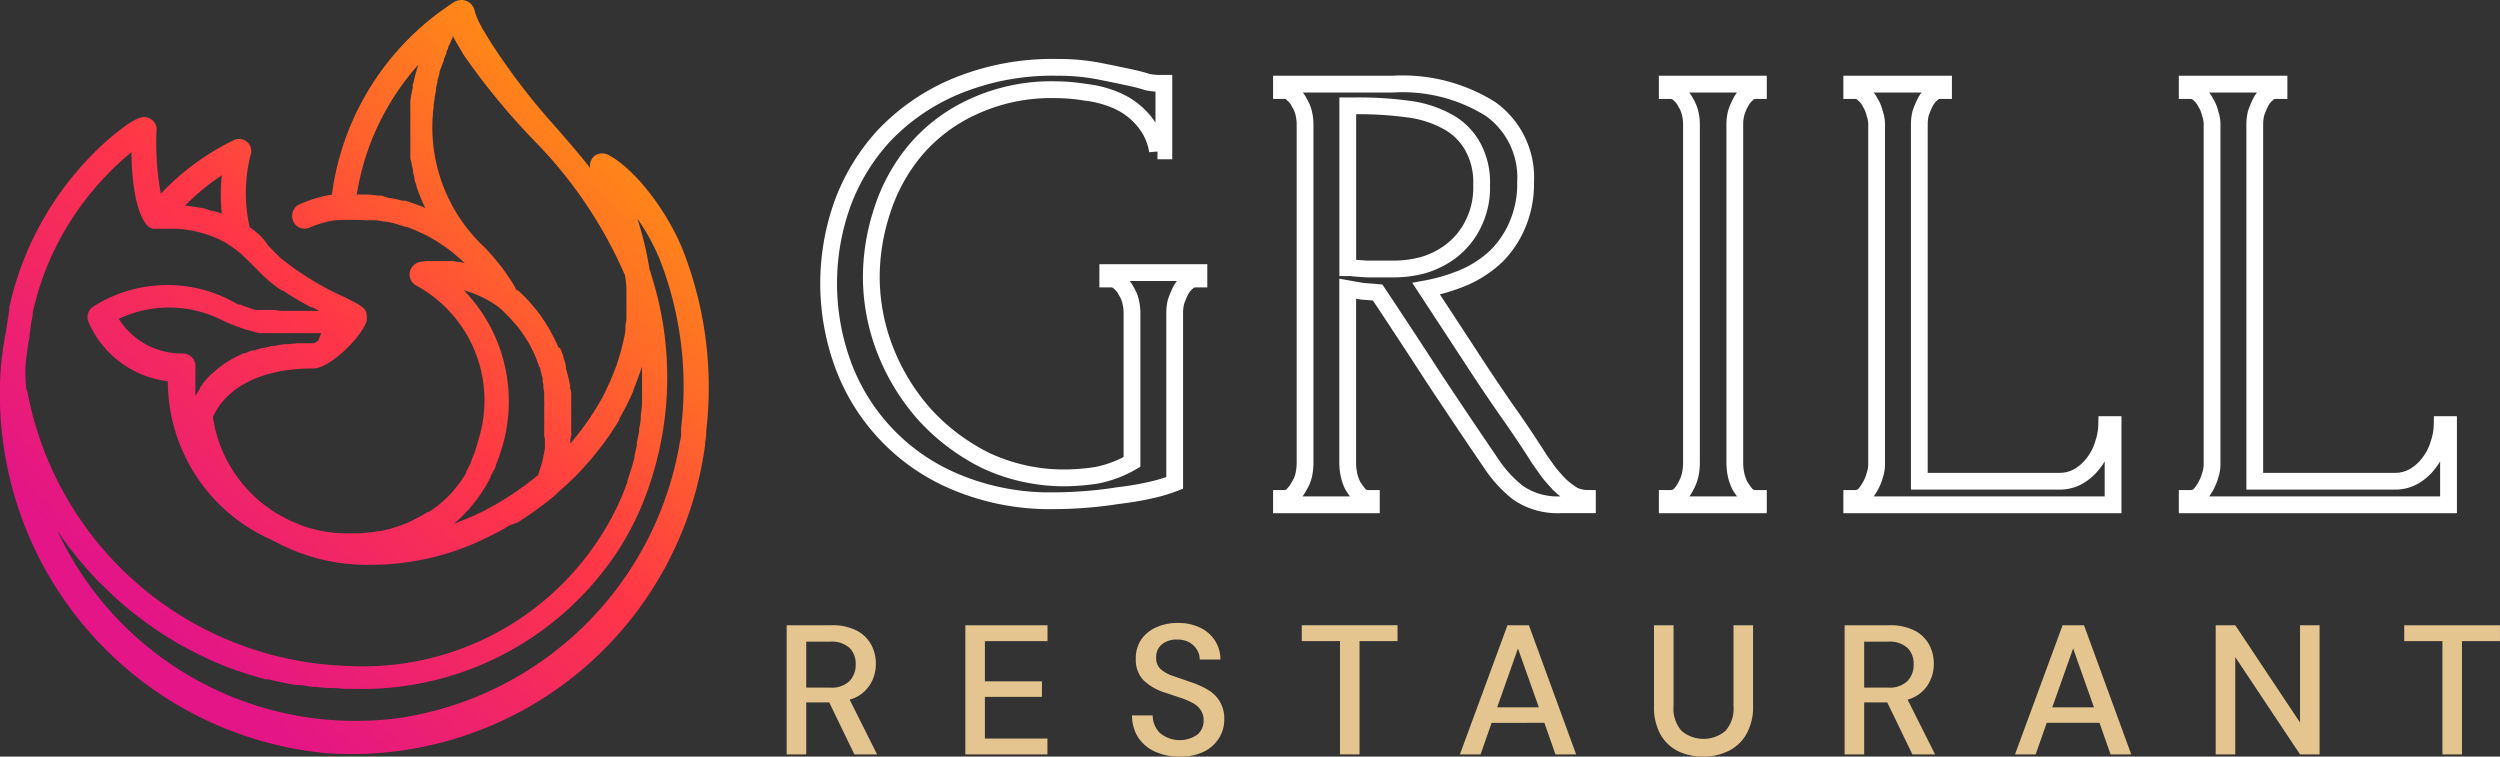 <svg xmlns="http://www.w3.org/2000/svg" xmlns:xlink="http://www.w3.org/1999/xlink" width="149.052" height="45.109" viewBox="0 0 149.052 45.109"><rect x="0" y="0" width="149.052" height="45.109" fill="#333333" stroke="none"/><defs><linearGradient id="a" x1="0.979" y1="-0.029" x2="0.177" y2="0.887" gradientUnits="objectBoundingBox"><stop offset="0.09" stop-color="#ff980e"/><stop offset="0.18" stop-color="#ff8b16"/><stop offset="0.36" stop-color="#ff672a"/><stop offset="0.56" stop-color="#ff3647"/><stop offset="0.94" stop-color="#e31587"/></linearGradient></defs><path d="M246.331,21.385c-.967-2.378-2.854-4.79-4.39-5.624a.8.8,0,0,0-.813,0,.768.768,0,0,0-.317.759c-.642-.834-1.317-1.594-2-2.386a39.376,39.376,0,0,1-3.959-5.165l-.472-.776-.2-.384a3.444,3.444,0,0,1-.244-.634.824.824,0,0,0-.642-.659.642.642,0,0,0-.252,0,.694.694,0,0,0-.309.092,16.146,16.146,0,0,0-7.317,11.5,7.661,7.661,0,0,0-1.87.551.762.762,0,0,0-.487.853.745.745,0,0,0,.747.624.621.621,0,0,0,.293-.067,5.929,5.929,0,0,1,1.52-.434,17.569,17.569,0,0,1,1.862,0h.6l.553.092h.106l.447.108.163.05.447.142h.089l.52.209.13.058.537.25.488.275.594.392.374.275.073.058.52.442.211.2-.325-.067h-.065l-.293-.05h-1.61l-.333.042a.815.815,0,0,0-.6.459.759.759,0,0,0,.358.968,7.8,7.8,0,0,1,3.732,9.037c-.065.25-.138.5-.22.734v.042l-.26.651a.214.214,0,0,0,0,.058,6.359,6.359,0,0,1-.3.576.351.351,0,0,1,0,.075c-.106.175-.22.35-.333.509l-.049.075-.423.526c-.13.142-.26.284-.4.409l-.065.058c-.138.134-.285.25-.431.367l-.057.05c-.154.108-.3.217-.463.317h-.057c-.154.1-.317.192-.488.284l-.683.35-.553.209-.585.184-.545.117h-.057l-.528.083h-.073l-.52.05h-1.073a8.089,8.089,0,0,1-2.439-.476l-.553-.234a2.721,2.721,0,0,1-.317-.15,8.067,8.067,0,0,1-4.4-6.058c.211-.534,1.39-2.912,6-2.912.976,0,2.919-1.919,3.171-2.862v-.234c0-.5-.276-.626-1.358-1.168a17.329,17.329,0,0,1-3.8-2.336l-.22-.217-.276-.275-.236-.242a3.417,3.417,0,0,0-.528-.643,5.986,5.986,0,0,0-.561-.434,9.208,9.208,0,0,1,.041-4.272.727.727,0,0,0-1.008-.918,14.91,14.91,0,0,0-4.333,3.187,17.163,17.163,0,0,1-.26-3.763.608.608,0,0,0,0-.209.746.746,0,0,0-.455-.542c-.187-.083-.455-.192-1.374.451a15.357,15.357,0,0,0-2.1,1.836,18.659,18.659,0,0,0-4.846,9v.15l-.211,1.36a18.6,18.6,0,0,0-.341,2.971v.108A21.491,21.491,0,0,0,224.995,51.4a21.263,21.263,0,0,0,22.67-18.352c0-.2.049-.4.065-.609v-.209A22.451,22.451,0,0,0,246.331,21.385Zm-15.293-2.5h-.089q-.256-.111-.52-.2l-.187-.067a4.6,4.6,0,0,0-.48-.15h-.154q-.31-.088-.626-.15h-.122l-.512-.159h-.2l-.528-.058H226.9a15.181,15.181,0,0,1,3.667-7.735.927.927,0,0,1-.057.2,1.2,1.2,0,0,0-.057.184q-.048.144-.081.292l-.049.175a1.665,1.665,0,0,1-.081.334c-.024.108,0,.1,0,.15l-.1.492-.049.309v1.11a.351.351,0,0,0,0,.092v1.135a.266.266,0,0,1,0,.083V15.8a1.006,1.006,0,0,0,.065.384,1.952,1.952,0,0,0,.089.409V16.7a1.59,1.59,0,0,0,.081.325v.092a1.375,1.375,0,0,0,.13.417v.083l.122.342.049.117.154.392c.057.142.13.275.2.417v.05Zm.4-5.424a2.083,2.083,0,0,1,.041-.5.752.752,0,0,0,0-.134,3.027,3.027,0,0,1,.057-.392c.016-.125,0-.067,0-.1l.089-.451v-.108a1.818,1.818,0,0,1,.081-.35c.024-.117,0-.075,0-.117l.122-.409a.12.12,0,0,1,0-.05,1.059,1.059,0,0,1,.114-.342l.041-.117.114-.3V10.02l.146-.334a.4.4,0,0,1,0-.083,2.189,2.189,0,0,1,.114-.242V9.286l.146-.275V8.96l.114-.209V8.643c0-.05.1.192.163.292l.488.834a41.222,41.222,0,0,0,4.439,5.357,26.372,26.372,0,0,1,5.187,7.8,6.441,6.441,0,0,1,.081.693,1.088,1.088,0,0,1,0,.167v1.585a1.744,1.744,0,0,1-.057.5q.006.121,0,.242a3.6,3.6,0,0,1-.122.709c-.049.25-.114.492-.179.726l-.228.734-.1.259-.187.476-.106.242-.333.709c-.122.234-.244.459-.382.684l-.1.175-.325.509-.154.225-.325.451a2.056,2.056,0,0,1-.171.225c-.114.159-.244.309-.374.467l-.146.175a.19.19,0,0,1-.057.058,1.273,1.273,0,0,1,.057-.459c.057-.15,0-.083,0-.125v-.392a.492.492,0,0,1,0-.108V30.2a.163.163,0,0,1,0-.067,1.273,1.273,0,0,0-.057-.459c-.057-.15,0-.092,0-.134a9.814,9.814,0,0,0-.26-1.06.646.646,0,0,0,0-.134,1.619,1.619,0,0,0-.138-.467V27.8q-.081-.259-.2-.526l-.122-.083q-.087-.226-.2-.442l-.049-.1-.276-.517-.057-.1-.268-.426-.081-.117q-.168-.254-.358-.492l-.057-.067-.358-.426a1.525,1.525,0,0,1-.114-.117c-.146-.159-.3-.317-.463-.467l-.163-.134h-.041l-.049-.042V23.7q-.163-.3-.35-.576a.715.715,0,0,0-.057-.083c-.13-.192-.26-.384-.406-.576l-.049-.058a12.053,12.053,0,0,0-1.016-1.177,9.793,9.793,0,0,1-3.073-7.768Zm1.138,24.373.537-.476.049-.05.472-.5.049-.067c.146-.167.285-.342.415-.517l.049-.075c.13-.175.252-.359.366-.542l.041-.067q.171-.284.317-.576a.214.214,0,0,0,0-.058,6.56,6.56,0,0,0,.309-.584v-.05l.236-.626.2-.651a9.533,9.533,0,0,0-2.325-9.179,6.507,6.507,0,0,1,1.984.935l.073.058c.089.075.179.142.244.209l.374.375.114.117.22.259.187.209.179.234a1.2,1.2,0,0,1,.114.167l.154.225.106.167.138.225a1.784,1.784,0,0,1,.089.175l.122.234.081.175.1.225.073.175a.692.692,0,0,0,.089.234c.033.075,0,.117.057.167s.049.159.073.242a1,1,0,0,1,.049.167,1.174,1.174,0,0,0,.065.242.511.511,0,0,1,0,.159l.049.267v.134l.049.325v.459a2.573,2.573,0,0,1,0,.35.485.485,0,0,0,0,.108v.634a.7.7,0,0,1,0,.134,2.086,2.086,0,0,1,0,.225v.134a1.949,1.949,0,0,0,0,.217v.334a.5.5,0,0,1,.041.142v.209a.426.426,0,0,0,0,.1v.217a.309.309,0,0,1,0,.083,1.571,1.571,0,0,1-.041.209v.017l-.049.217v.042a8.029,8.029,0,0,1-.236.834l-.049.15a.117.117,0,0,1-.041.108l-.325.259-.293.225a3.845,3.845,0,0,1-.374.267l-.268.2-.382.25-.26.167-.634.384-.39.209-.236.134-.626.3-.358.15-.675.275-.187.067ZM224.6,26.809l-.146.1-.122.058H223.4l-.634.058h-.114a3.069,3.069,0,0,0-.626.1h-.154l-.5.117h-.081c-.179.05-.358.1-.52.159h-.13l-.406.159h-.081l-.528.259L219.3,28l-.081.05a3.555,3.555,0,0,0-.341.234l-.073.05-.26.2-.065.058-.276.242-.252.259-.049.058-.211.242v.042l-.154.2V29.7a1.764,1.764,0,0,0-.146.225l-.114.184v-.4a.215.215,0,0,0,0-.067V28.419a.753.753,0,0,0-.74-.843,4.424,4.424,0,0,1-3.829-2.061,6.989,6.989,0,0,1,6.187.092l.407.184.154.058.26.108.179.058.219.083.187.058.22.058a1.234,1.234,0,0,0,.187.05l.2.058.2.042h3.675Zm-5.748-9.855a10.632,10.632,0,0,0,0,2.27h-.041a4.089,4.089,0,0,0-.488-.15h-.089l-.455-.159h-.057c-.366-.067-.724-.117-1.057-.159A13.989,13.989,0,0,1,218.851,16.954Zm-11.642,12.8a7.543,7.543,0,0,1,0-2.019c.057-.417.114-.834.179-1.152v-.05a12.326,12.326,0,0,1,.187-1.235v-.134a16.907,16.907,0,0,1,2.6-6l.049-.075a17.266,17.266,0,0,1,1.862-2.245,15.4,15.4,0,0,1,1.382-1.268c0,1.385.187,3.413.886,4.314a.745.745,0,0,0,.171.15l.081.05a.479.479,0,0,0,.154.05.515.515,0,0,0,.163,0h1.187a6.925,6.925,0,0,1,2.968.826l.406.275c.187.134.325.234.472.359s.569.542,1.146,1.118l.211.217.366.334.4.309.325.234h.073l.374.25.106.058.39.242.48.275.39.209h.081l.358.192h-2a2.485,2.485,0,0,1-.65-.058h-.8l-.171.008h-.146l-.2-.058-.146-.05-.211-.075-.138-.042-.236-.1h-.122l-.423-.234a8.236,8.236,0,0,0-8.26.375.754.754,0,0,0-.252.893,5.933,5.933,0,0,0,4.732,3.538,10.348,10.348,0,0,0,6.114,9.421l.268.134a11.59,11.59,0,0,0,5.829,1.385h.179a15.61,15.61,0,0,0,6.285-1.452l.667-.325.276-.142.415-.225.366-.217.455-.159.724-.476.5-.359.236-.175c.252-.184.5-.384.748-.584l.081-.092.764-.693q.333-.3.634-.626l.089-.092.634-.709.545-.684a1.527,1.527,0,0,1,.106-.134l.5-.7.057-.092c.154-.234.309-.476.447-.718a.366.366,0,0,0,0-.058c.146-.25.285-.5.415-.759l.057-.117c.13-.25.252-.517.366-.776v-.058q.171-.417.317-.834.106-.284.2-.576v2a1.548,1.548,0,0,1,0,.184,7.413,7.413,0,0,1-.073.743v.15a3.423,3.423,0,0,1-.1.634v.159l-.138.7v.159l-.138.592a1.071,1.071,0,0,0,0,.134l-.236.8-.187.567v.075l-.228.592-.049.134-.244.559a16.808,16.808,0,0,1-16.179,9.679A20.049,20.049,0,0,1,207.25,29.788Zm39.025,2.3v.217a1.462,1.462,0,0,1-.065.542A19.956,19.956,0,0,1,229.5,49.3a19.6,19.6,0,0,1-20.443-11.138l.122.167.122.192.48.651.488.617.146.175.415.484.122.134q.268.3.537.576l.756.734c.187.184.382.359.577.526l.106.092q.252.225.512.426l.187.15.642.492.642.451.2.125c.171.125.35.234.537.35a.954.954,0,0,0,.154.092c.22.142.447.275.675.4l.179.1.553.292.2.1.715.342.13.058.618.267.211.083.715.267h.041c.252.092.512.175.764.25l.219.067.642.184h.154l.813.184.2.042.642.117h.2c.268,0,.537.083.813.108h.138l.691.067h.228a6.514,6.514,0,0,1,.813.05h.577a18.243,18.243,0,0,0,15.9-8.486,18.752,18.752,0,0,0,1.041-1.936,20.034,20.034,0,0,0,.764-14.319.752.752,0,0,0-.081-.25,20.246,20.246,0,0,0-.732-3.054,12.8,12.8,0,0,1,1.341,2.445A20.845,20.845,0,0,1,246.234,32.057Z" transform="translate(-205.629 -6.503)" fill="url(#a)"/><path d="M54,44.46v-7.7h2.651a3.192,3.192,0,0,1,1.5.308,2.027,2.027,0,0,1,.88.836,2.345,2.345,0,0,1,.286,1.155,2.3,2.3,0,0,1-.385,1.3,2.073,2.073,0,0,1-1.177.836L59.39,44.46H58.037l-1.5-3.1H55.166v3.1Zm1.166-3.982h1.419a1.523,1.523,0,0,0,1.155-.385,1.376,1.376,0,0,0,.374-1,1.323,1.323,0,0,0-.363-.979,1.585,1.585,0,0,0-1.177-.374H55.166Z" transform="translate(-7.098 0.517)" fill="#e4c590"/><path d="M64.652,44.46v-7.7h4.9v.946H65.818v2.4h3.4v.924h-3.4v2.486h3.729v.946Z" transform="translate(-7.098 0.517)" fill="#e4c590"/><path d="M77.438,44.592a3.485,3.485,0,0,1-1.485-.3,2.364,2.364,0,0,1-1-.847,2.444,2.444,0,0,1-.363-1.309h1.232a1.481,1.481,0,0,0,.429,1.045,1.848,1.848,0,0,0,2.222.11,1.054,1.054,0,0,0,.385-.836,1.084,1.084,0,0,0-.187-.66,1.334,1.334,0,0,0-.5-.418,4.379,4.379,0,0,0-.715-.3q-.407-.132-.858-.286a3.239,3.239,0,0,1-1.342-.77,1.752,1.752,0,0,1-.44-1.243,2,2,0,0,1,.3-1.133A2.1,2.1,0,0,1,76,36.9a3.039,3.039,0,0,1,1.331-.275,2.941,2.941,0,0,1,1.309.275,2.13,2.13,0,0,1,.891.77,2.079,2.079,0,0,1,.33,1.133H78.626a1.1,1.1,0,0,0-.154-.561,1.21,1.21,0,0,0-.451-.451,1.4,1.4,0,0,0-.726-.176,1.383,1.383,0,0,0-.913.275.964.964,0,0,0-.352.792.893.893,0,0,0,.264.693,2.119,2.119,0,0,0,.726.407q.462.154,1.056.363A5.252,5.252,0,0,1,79.1,40.6a2.025,2.025,0,0,1,.715.693,1.983,1.983,0,0,1,.275,1.089,2.115,2.115,0,0,1-.3,1.089,2.243,2.243,0,0,1-.891.814A3.152,3.152,0,0,1,77.438,44.592Z" transform="translate(-7.098 0.517)" fill="#e4c590"/><path d="M86.988,44.46V37.706H84.711V36.76H90.42v.946H88.154V44.46Z" transform="translate(-7.098 0.517)" fill="#e4c590"/><path d="M94.138,44.46l2.838-7.7h1.276l2.816,7.7H99.836l-.66-1.881H96.03l-.66,1.881Zm2.222-2.805h2.486L97.6,38.146Z" transform="translate(-7.098 0.517)" fill="#e4c590"/><path d="M108.651,44.592a3.439,3.439,0,0,1-1.5-.319,2.52,2.52,0,0,1-1.056-1,3.388,3.388,0,0,1-.385-1.7V36.76h1.166v4.818a2,2,0,0,0,.484,1.485,2.033,2.033,0,0,0,2.607,0,2,2,0,0,0,.484-1.485V36.76h1.166v4.807a3.246,3.246,0,0,1-.407,1.7,2.494,2.494,0,0,1-1.078,1A3.418,3.418,0,0,1,108.651,44.592Z" transform="translate(-7.098 0.517)" fill="#e4c590"/><path d="M117.076,44.46v-7.7h2.651a3.189,3.189,0,0,1,1.5.308,2.023,2.023,0,0,1,.88.836,2.342,2.342,0,0,1,.286,1.155,2.3,2.3,0,0,1-.385,1.3,2.07,2.07,0,0,1-1.177.836l1.639,3.267h-1.353l-1.5-3.1h-1.375v3.1Zm1.166-3.982h1.419a1.523,1.523,0,0,0,1.155-.385,1.373,1.373,0,0,0,.374-1,1.323,1.323,0,0,0-.363-.979,1.585,1.585,0,0,0-1.177-.374h-1.408Z" transform="translate(-7.098 0.517)" fill="#e4c590"/><path d="M127.234,44.46l2.838-7.7h1.276l2.816,7.7h-1.232l-.66-1.881h-3.146l-.66,1.881Zm2.222-2.805h2.486L130.7,38.146Z" transform="translate(-7.098 0.517)" fill="#e4c590"/><path d="M139.2,44.46v-7.7h1.166l3.861,5.8v-5.8h1.166v7.7h-1.166l-3.861-5.8v5.8Z" transform="translate(-7.098 0.517)" fill="#e4c590"/><path d="M152.717,44.46V37.706H150.44V36.76h5.709v.946h-2.266V44.46Z" transform="translate(-7.098 0.517)" fill="#e4c590"/><path d="M102.232,6.38h5.434v.38h-.19a.69.69,0,0,0-.494.228,1.507,1.507,0,0,0-.38.494,3.122,3.122,0,0,0-.266.646,2.819,2.819,0,0,0-.076.608V28.99a3.5,3.5,0,0,0,.076.684,2.825,2.825,0,0,0,.228.646,4.829,4.829,0,0,0,.38.532.729.729,0,0,0,.532.228h.19v.38h-5.434v-.38h.19a.805.805,0,0,0,.532-.19,2.02,2.02,0,0,0,.38-.532,2.546,2.546,0,0,0,.266-.684,3.5,3.5,0,0,0,.076-.684V8.736a2.818,2.818,0,0,0-.076-.608,2.05,2.05,0,0,0-.266-.646,1.507,1.507,0,0,0-.38-.494.729.729,0,0,0-.532-.228h-.19Z" transform="translate(-2.829 -1.363)" fill="none" stroke="#fff" stroke-width="1"/><path d="M112.46,31.08h.19a.805.805,0,0,0,.532-.19,2.951,2.951,0,0,0,.646-1.178,2.046,2.046,0,0,0,.114-.646V8.736a1.952,1.952,0,0,0-.114-.608,2.027,2.027,0,0,0-.266-.646,1.507,1.507,0,0,0-.38-.494.729.729,0,0,0-.532-.228h-.19V6.38h5.472v.38h-.19a.73.73,0,0,0-.532.228,1.52,1.52,0,0,0-.38.494,4.97,4.97,0,0,0-.266.646,2.883,2.883,0,0,0-.076.608V30.054h8.322a2.265,2.265,0,0,0,1.254-.342,3.058,3.058,0,0,0,.874-.836,3.38,3.38,0,0,0,.532-1.1,3.719,3.719,0,0,0,.19-1.1h.38V31.46H112.46Z" transform="translate(-2.057 -1.363)" fill="none" stroke="#fff" stroke-width="1"/><path d="M85.587,31.08h.19v.38H80.419v-.38h.19a.69.69,0,0,0,.494-.228,2.027,2.027,0,0,0,.38-.532,2.051,2.051,0,0,0,.266-.646,3.519,3.519,0,0,0,.076-.684V8.736a2.837,2.837,0,0,0-.076-.608,2.05,2.05,0,0,0-.266-.646,1.511,1.511,0,0,0-.38-.494.69.69,0,0,0-.494-.228h-.19V6.38h6.612a9.886,9.886,0,0,1,5.852,1.482,5.014,5.014,0,0,1,2.09,4.37,6.17,6.17,0,0,1-.494,2.546,5.884,5.884,0,0,1-1.254,1.862,6.7,6.7,0,0,1-1.9,1.254,10.839,10.839,0,0,1-2.28.684l2.736,4.18q.988,1.52,2.014,3,1.026,1.444,2.014,3,.266.38.57.8.342.418.684.76a4.953,4.953,0,0,0,.76.57,2,2,0,0,0,.836.19v.38H97.025a4.141,4.141,0,0,1-2.508-.722,7.455,7.455,0,0,1-1.6-1.748q-1.71-2.508-3.42-5.092-1.672-2.584-3.344-5.092-.418-.038-.912-.076-.456-.076-.874-.152V28.99a3.519,3.519,0,0,0,.076.684,2.8,2.8,0,0,0,.228.646,4.829,4.829,0,0,0,.38.532A.729.729,0,0,0,85.587,31.08ZM84.371,7.672v9.652h.19q.3.038.95.076h1.672a6.623,6.623,0,0,0,1.672-.228,5.183,5.183,0,0,0,1.672-.836,4.583,4.583,0,0,0,1.292-1.558,4.852,4.852,0,0,0,.532-2.394,4.385,4.385,0,0,0-.57-2.356,3.8,3.8,0,0,0-1.52-1.444,6.569,6.569,0,0,0-2.318-.722,21.9,21.9,0,0,0-3-.19Z" transform="translate(-4.016 -1.363)" fill="none" stroke="#fff" stroke-width="1"/><path d="M112.46,31.08h.19a.805.805,0,0,0,.532-.19,2.951,2.951,0,0,0,.646-1.178,2.046,2.046,0,0,0,.114-.646V8.736a1.952,1.952,0,0,0-.114-.608,2.027,2.027,0,0,0-.266-.646,1.507,1.507,0,0,0-.38-.494.729.729,0,0,0-.532-.228h-.19V6.38h5.472v.38h-.19a.73.73,0,0,0-.532.228,1.52,1.52,0,0,0-.38.494,4.97,4.97,0,0,0-.266.646,2.883,2.883,0,0,0-.076.608V30.054h8.322a2.265,2.265,0,0,0,1.254-.342,3.058,3.058,0,0,0,.874-.836,3.38,3.38,0,0,0,.532-1.1,3.719,3.719,0,0,0,.19-1.1h.38V31.46H112.46Z" transform="translate(17.943 -1.363)" fill="none" stroke="#fff" stroke-width="1"/><path d="M70.644,18.236h5.434v.38h-.19a.729.729,0,0,0-.532.228,1.511,1.511,0,0,0-.38.494,4.932,4.932,0,0,0-.266.646,2.838,2.838,0,0,0-.076.608V30.776a10.429,10.429,0,0,1-1.558.456q-.874.19-1.824.3-.95.152-1.938.228t-1.824.076a14.49,14.49,0,0,1-5.966-1.14A12.09,12.09,0,0,1,54.8,23.556a14.087,14.087,0,0,1,0-9.348,12.194,12.194,0,0,1,2.508-4.142A12.607,12.607,0,0,1,61.562,7.14,15.069,15.069,0,0,1,67.68,6a12.6,12.6,0,0,1,2.47.228q1.14.228,2.014.418.494.114.836.228a3.381,3.381,0,0,0,.646.076h.342v4.028h-.38a3.717,3.717,0,0,0-.912-1.9,4.342,4.342,0,0,0-1.52-1.1,6.515,6.515,0,0,0-1.862-.494,11.334,11.334,0,0,0-1.786-.152,11.1,11.1,0,0,0-4.94,1.026,9.85,9.85,0,0,0-3.42,2.584,10.676,10.676,0,0,0-1.976,3.61,12.653,12.653,0,0,0-.646,3.952,12.053,12.053,0,0,0,.836,4.37,12.75,12.75,0,0,0,2.356,3.838,12.317,12.317,0,0,0,3.648,2.736,11.043,11.043,0,0,0,4.788,1.026,13.012,13.012,0,0,0,1.786-.152,6.642,6.642,0,0,0,2.128-.8v-8.93a2.838,2.838,0,0,0-.076-.608,2.051,2.051,0,0,0-.266-.646,1.511,1.511,0,0,0-.38-.494.729.729,0,0,0-.532-.228h-.19Z" transform="translate(-4.598 -1.983)" fill="none" stroke="#fff" stroke-width="1"/></svg>